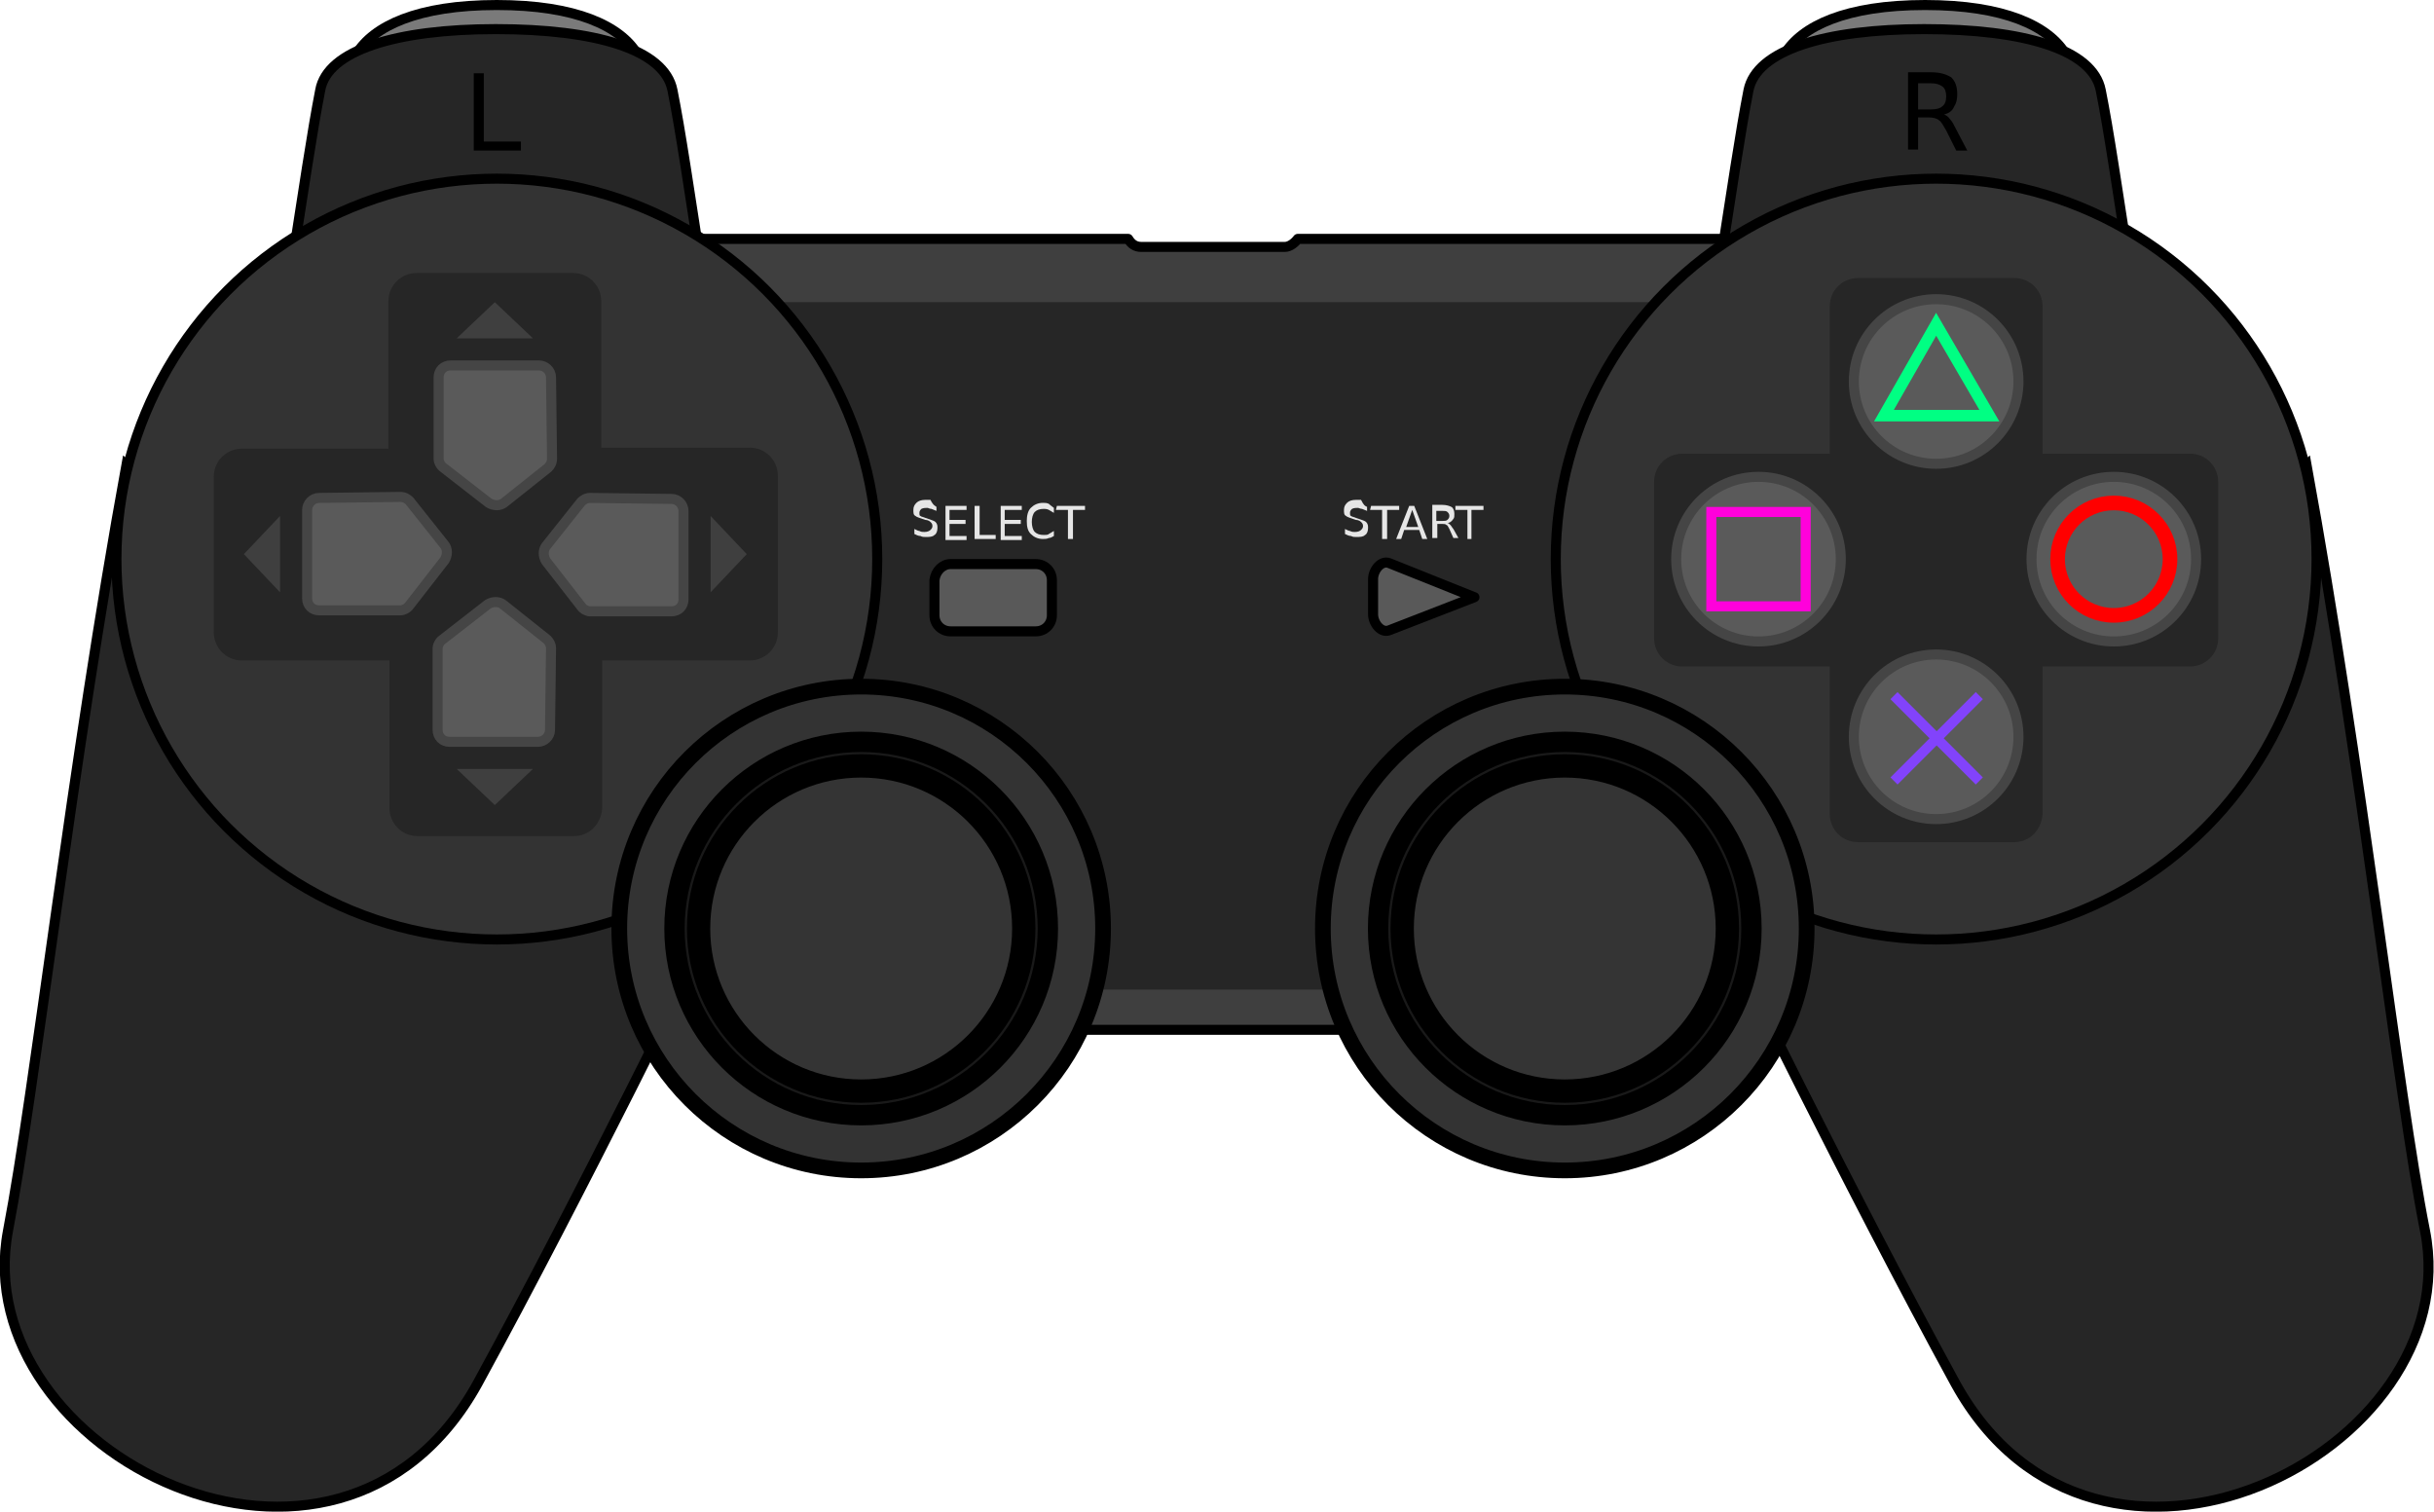 <?xml version="1.0" encoding="iso-8859-1"?>
<svg 
	xmlns:dc="http://purl.org/dc/elements/1.1/" 
	xmlns:rdf="http://www.w3.org/1999/02/22-rdf-syntax-ns#" 
	xmlns:svg="http://www.w3.org/2000/svg" 
	xmlns:cc="http://creativecommons.org/ns#" 
	xmlns="http://www.w3.org/2000/svg" 
	xmlns:xlink="http://www.w3.org/1999/xlink"
	version="1.1" 
	id="ps2-controller" x="0px" y="0px" width="242.5px" height="150.6px" 
	viewBox="-305.2 396.7 242.5 150.6"
	style="enable-background:new -305.2 396.7 242.5 150.6;" xml:space="preserve">
	<g id="triggers">
		<path id="L2" style="fill:#7A7A7A;stroke:#000000;" d="M-272.3,406.4h33.2l-2.6-4.3c-1.7-2.8-6.1-4.9-14-4.9s-12.3,2.1-14,4.9L-272.3,406.4z"/>
		<path id="R2" style="fill:#7A7A7A;stroke:#000000;" d="M-130,406.4   h33.2l-2.6-4.3c-1.7-2.8-6.1-4.9-14-4.9s-12.3,2.1-14,4.9L-130,406.4z"/>
		<g id="L1">
			<path id="L1-trigger" style="fill:#262626;stroke:#000000;" d="M-234.9,426.2c-1.7-11-2.5-16.5-3.3-20.5c-0.8-4.1-7.7-6.1-17.6-6.1c-9.9,0-16.8,2.1-17.5,6.1c-0.8,4.1-1.6,9.5-3.3,20.5"/>
			<path id="text-L" d="M-258,404h1v6.8h3.7v0.9h-4.7V404"/>
		</g>
		<g id="R1">
			<path id="R1-trigger" style="fill:#262626;stroke:#000000;" d="M-92.6,426.2c-1.7-11-2.5-16.5-3.3-20.5c-0.8-4.1-7.7-6.1-17.6-6.1s-16.7,2.1-17.5,6.1c-0.8,4.1-1.6,9.5-3.3,20.5"/>
			<path id="text-R" d="M-111.5,408.1c0.2,0.1,0.4,0.2,0.6,0.5c0.2,0.2,0.4,0.6,0.6,1l1.1,2.1h-1.1    l-1-2c-0.3-0.5-0.5-0.9-0.7-1c-0.2-0.2-0.6-0.3-1-0.3h-1.1v3.2h-1v-7.7h2.3c0.9,0,1.5,0.2,2,0.5c0.4,0.4,0.6,0.9,0.6,1.7    c0,0.5-0.1,0.9-0.3,1.2C-110.7,407.8-111.1,408-111.5,408.1 M-114.1,404.9v2.7h1.3c0.5,0,0.9-0.1,1.1-0.3c0.3-0.2,0.4-0.6,0.4-1    s-0.1-0.8-0.4-1c-0.3-0.2-0.6-0.3-1.1-0.3h-1.3"/>
		</g>
	</g>

	<g id="background">
		<path id="back-base" style="fill:#3F3F3F;stroke:#000000;stroke-linecap:round;stroke-linejoin:round;" d="M-244.9,420.5c-1.5,0-2.8,1.2-2.8,2.8v73.2c0,1.5,1.2,2.8,2.8,2.8h121.8c1.5,0,2.8-1.2,2.8-2.8v-73.2c0-1.5-1.2-2.8-2.8-2.8h-52.8   c-0.3,0.4-0.8,0.8-1.3,0.8h-14.3c-0.6,0-1-0.3-1.3-0.8H-244.9z"/>
		<path id="front-base" style="fill:#262626;" d="M-238.6,426.8h109.1c1.5,0,2.8,1.2,2.8,2.7v63.1c0,1.5-1.2,2.7-2.8,2.7h-109.1   c-1.5,0-2.8-1.2-2.8-2.7v-63.1C-241.3,428-240.1,426.8-238.6,426.8z"/>
		<path id="leg-left" style="fill:#262626;stroke:#000000;" d="M-292.6,443c-5.5,30.1-9.1,62.2-11.8,76.3c-4.2,22.1,32.8,40.7,46.8,15.2c10.6-19.4,22.7-44.2,22.7-44.2L-292.6,443z"/>
		<circle id="dpad-base" style="fill:#333333;stroke:#000000;stroke-linecap:round;stroke-linejoin:round;" cx="-255.7" cy="452.4" r="37.9"/>
		<path id="leg-right" style="fill:#262626;stroke:#000000;" d="M-75.4,443c5.5,30.1,9.1,62.7,11.8,76.3c4.4,22.1-32.8,40.7-46.8,15.2c-10.6-19.4-22.7-44.2-22.7-44.2L-75.4,443z"/>
		<circle id="face-base-circle" style="fill:#333333;stroke:#000000;stroke-linecap:round;stroke-linejoin:round;" cx="-112.3" cy="452.4" r="37.9"/>
		<path id="face-buttons-base" style="fill:#262626;" d="M-120.1,424.4c-1.5,0-2.8,1.2-2.8,2.8   v14.7h-14.7c-1.5,0-2.8,1.2-2.8,2.8v15.6c0,1.5,1.2,2.8,2.8,2.8h14.7v14.7c0,1.5,1.2,2.8,2.8,2.8h15.6c1.5,0,2.7-1.2,2.8-2.8v-14.7   H-87c1.5,0,2.8-1.2,2.8-2.8v-15.6c0-1.5-1.2-2.8-2.8-2.8h-14.7v-14.7c0-1.5-1.2-2.8-2.8-2.8H-120.1z"/>
		<path id="dpad-base_1_" style="fill:#262626;" d="M-263.7,423.9c-1.5,0-2.8,1.2-2.8,2.8v14.7   h-14.6c-1.5,0-2.8,1.2-2.8,2.8v15.5c0,1.5,1.2,2.8,2.8,2.8h14.7v14.7c0,1.5,1.2,2.8,2.8,2.8h15.6c1.5,0,2.7-1.2,2.8-2.8v-14.7h14.7   c1.5,0,2.8-1.2,2.8-2.8v-15.6c0-1.5-1.2-2.8-2.8-2.8h-14.8v-14.6c0-1.5-1.2-2.8-2.8-2.8H-263.7z"/>
		<g id="dpad-outer" transform="translate(-259.501,-472.992)">
			<path id="dpad-outer-up" style="fill:#3F3F3F;" d="M3.6,899.8l-3.8,3.6h7.6L3.6,899.8z"/>
			<path id="dpad-outer-down" style="fill:#3F3F3F;" d="M3.6,949.9l-3.8-3.6h7.6L3.6,949.9z"/>
			<path id="dpad-outer-right" style="fill:#3F3F3F;" d="M28.7,924.9l-3.6-3.8v7.6L28.7,924.9z"/>
			<path id="dpad-outer-left" style="fill:#3F3F3F;" d="M-21.4,924.9l3.6-3.8v7.6L-21.4,924.9z"/>
		</g>
		<path id="text-select" style="fill:#E6E6E6;" d="M-211.9,447.2v0.4c-0.2-0.1-0.3-0.1-0.5-0.2   c-0.2,0-0.3-0.1-0.4-0.1c-0.2,0-0.4,0-0.6,0.1c-0.1,0.1-0.2,0.2-0.2,0.4c0,0.1,0,0.3,0.1,0.3c0.1,0.1,0.3,0.1,0.5,0.2l0.3,0.1   c0.3,0.1,0.6,0.2,0.7,0.3c0.2,0.2,0.2,0.4,0.2,0.6c0,0.3-0.1,0.6-0.3,0.7c-0.2,0.2-0.5,0.2-0.9,0.2c-0.2,0-0.3,0-0.5-0.1   c-0.2,0-0.4-0.1-0.6-0.2v-0.5c0.2,0.1,0.4,0.2,0.5,0.2c0.2,0.1,0.3,0.1,0.5,0.1c0.3,0,0.5-0.1,0.6-0.2c0.1-0.1,0.2-0.2,0.2-0.4   c0-0.2-0.1-0.3-0.2-0.4c-0.1-0.1-0.3-0.2-0.5-0.2l-0.3-0.1c-0.3-0.1-0.6-0.2-0.7-0.3c-0.2-0.1-0.2-0.3-0.2-0.6   c0-0.3,0.1-0.5,0.3-0.7c0.2-0.2,0.5-0.3,0.9-0.3c0.2,0,0.3,0,0.5,0C-212.2,447.1-212,447.1-211.9,447.2 M-211,447.1h2.1v0.4h-1.7v1   h1.6v0.4h-1.6v1.2h1.7v0.4h-2.1V447.1 M-208.1,447.1h0.5v2.9h1.6v0.4h-2.1V447.1 M-205.5,447.1h2.1v0.4h-1.7v1h1.6v0.4h-1.6v1.2   h1.7v0.4h-2.1V447.1 M-200.2,447.3v0.5c-0.2-0.1-0.3-0.2-0.5-0.3c-0.2-0.1-0.4-0.1-0.5-0.1c-0.4,0-0.7,0.1-0.9,0.3   c-0.2,0.2-0.3,0.6-0.3,1s0.1,0.8,0.3,1c0.2,0.2,0.5,0.3,0.9,0.3c0.2,0,0.4,0,0.5-0.1c0.2-0.1,0.3-0.2,0.5-0.3v0.5   c-0.2,0.1-0.3,0.2-0.5,0.2c-0.2,0.1-0.4,0.1-0.6,0.1c-0.5,0-0.9-0.2-1.2-0.5c-0.3-0.3-0.4-0.7-0.4-1.3c0-0.5,0.1-1,0.4-1.3   s0.7-0.5,1.2-0.5c0.2,0,0.4,0,0.6,0.1C-200.5,447.1-200.3,447.2-200.2,447.3 M-199.9,447.1h2.8v0.4h-1.2v2.9h-0.5v-2.9h-1.2   L-199.9,447.1"/>
		<path id="text-start" style="fill:#E6E6E6;" d="M-169,447.2v0.4c-0.2-0.1-0.3-0.1-0.5-0.2   c-0.2,0-0.3-0.1-0.4-0.1c-0.2,0-0.4,0-0.6,0.1c-0.1,0.1-0.2,0.2-0.2,0.4c0,0.1,0,0.3,0.1,0.3c0.1,0.1,0.3,0.1,0.5,0.2l0.3,0.1   c0.3,0.1,0.6,0.2,0.7,0.3c0.2,0.2,0.2,0.4,0.2,0.6c0,0.3-0.1,0.6-0.3,0.7c-0.2,0.2-0.5,0.2-0.9,0.2c-0.2,0-0.3,0-0.5-0.1   c-0.2,0-0.4-0.1-0.6-0.2v-0.5c0.2,0.1,0.4,0.2,0.5,0.2c0.2,0.1,0.3,0.1,0.5,0.1c0.3,0,0.5-0.1,0.6-0.2s0.2-0.2,0.2-0.4   c0-0.2-0.1-0.3-0.2-0.4c-0.1-0.1-0.3-0.2-0.5-0.2l-0.3-0.1c-0.3-0.1-0.6-0.2-0.7-0.3c-0.2-0.1-0.2-0.3-0.2-0.6   c0-0.3,0.1-0.5,0.3-0.7s0.5-0.3,0.9-0.3c0.2,0,0.3,0,0.5,0C-169.3,447.1-169.2,447.1-169,447.2 M-168.6,447.1h2.8v0.4h-1.2v2.9   h-0.5v-2.9h-1.2L-168.6,447.1 M-164.5,447.5l-0.6,1.7h1.2L-164.5,447.5 M-164.8,447.1h0.5l1.3,3.3h-0.5l-0.3-0.9h-1.5l-0.3,0.9   h-0.5L-164.8,447.1 M-161,448.8c0.1,0,0.2,0.1,0.3,0.2s0.2,0.3,0.3,0.4l0.5,0.9h-0.5l-0.4-0.9c-0.1-0.2-0.2-0.4-0.3-0.4   c-0.1-0.1-0.2-0.1-0.4-0.1h-0.5v1.4h-0.5V447h1c0.4,0,0.7,0.1,0.9,0.2s0.3,0.4,0.3,0.7c0,0.2,0,0.4-0.1,0.5   C-160.6,448.7-160.8,448.8-161,448.8 M-162.1,447.4v1.2h0.6c0.2,0,0.4,0,0.5-0.1s0.2-0.2,0.2-0.4s-0.1-0.3-0.2-0.4   c-0.1-0.1-0.3-0.1-0.5-0.1h-0.6 M-160.2,447.1h2.8v0.4h-1.2v2.9h-0.4v-2.9h-1.2V447.1"/>
	</g>

	<g id="buttons">
		<path id="btn-select" style="fill:#595959;stroke:#000000;stroke-linecap:round;stroke-linejoin:round;" d="M-210.5,452.9h8.5   c0.9,0,1.6,0.7,1.6,1.6v3.5c0,0.9-0.7,1.6-1.6,1.6h-8.5c-0.9,0-1.6-0.7-1.6-1.6v-3.5C-212,453.6-211.3,452.9-210.5,452.9z"/>
		<path id="btn-start" style="fill:#595959;stroke:#000000;stroke-linecap:round;stroke-linejoin:round;" d="M-158.3,456.2l-8.5,3.3c-0.8,0.3-1.6-0.7-1.6-1.6v-3.5c0-0.9,0.8-1.9,1.6-1.6L-158.3,456.2z"/>
		<g id="dpad" transform="translate(-259.501,-472.992)">		
			<path id="dpad-right" style="fill:#5A5A5A;stroke:#454545;stroke-linecap:round;stroke-linejoin:round;" d="M13.1,919.3c-0.4,0-0.7,0.2-0.9,0.4l-3.5,4.4c-0.3,0.4-0.3,1,0,1.5l3.5,4.5c0.2,0.3,0.6,0.5,0.9,0.5h8.1c0.7,0,1.2-0.5,1.2-1.2    l0,0v-8.8c0-0.6-0.5-1.2-1.2-1.2L13.1,919.3z"/>
			<path id="dpad-left" style="fill:#5A5A5A;stroke:#454545;stroke-linecap:round;stroke-linejoin:round;" d="M-5.8,919.2c0.4,0,0.7,0.2,0.9,0.4l3.5,4.4c0.3,0.4,0.3,1,0,1.5l-3.5,4.5c-0.2,0.3-0.6,0.5-0.9,0.5h-8.1c-0.7,0-1.2-0.5-1.2-1.2    l0,0v-8.8c0-0.6,0.5-1.2,1.2-1.2L-5.8,919.2z"/>
			<path id="dpad_down" style="fill:#5A5A5A;stroke:#454545;stroke-linecap:round;stroke-linejoin:round;" d="M9.2,934.3c0-0.4-0.2-0.7-0.4-0.9l-4.4-3.5c-0.4-0.3-1-0.3-1.5,0l-4.5,3.5c-0.3,0.2-0.5,0.6-0.5,0.9v8.1c0,0.7,0.5,1.2,1.2,1.2    l0,0h8.8c0.6,0,1.2-0.5,1.2-1.2L9.2,934.3z"/>
			<path id="dpad-up" style="fill:#5A5A5A;stroke:#454545;stroke-linecap:round;stroke-linejoin:round;" d="M9.3,915.4c0,0.4-0.2,0.7-0.4,0.9l-4.4,3.5c-0.4,0.3-1,0.3-1.5,0l-4.5-3.5c-0.3-0.2-0.5-0.6-0.5-0.9v-8.1c0-0.7,0.5-1.2,1.2-1.2    l0,0H8c0.6,0,1.2,0.5,1.2,1.2L9.3,915.4z"/>
		</g>
		<g id="face-buttons">
			<g id="facebtn-square" transform="translate(-259.501,-472.992)">			
				<circle id="path3250" style="fill:#5A5A5A;stroke:#454545;stroke-linecap:round;stroke-linejoin:round;" cx="129.5" cy="925.4" r="8.2"/>
				<rect id="rect3307" x="124.8" y="920.7" style="fill:none;stroke:#FF01DB;" width="9.4" height="9.4"/>
			</g>
			<g id="facebtn-triangle" transform="translate(-259.501,-472.992)">
				<circle id="path3244" style="fill:#5A5A5A;stroke:#454545;stroke-linecap:round;stroke-linejoin:round;" cx="147.2" cy="907.7" r="8.2"/>
				<path id="path3309" style="fill:none;stroke:#00FF83;stroke-width:1.142;" d="M152.5,911.1H142l5.2-9.1L152.5,911.1z"/>
			</g>
			<g id="facebtn-circle" transform="translate(-259.501,-472.992)">
				<circle id="path3248" style="fill:#5A5A5A;stroke:#454545;stroke-linecap:round;stroke-linejoin:round;" cx="164.9" cy="925.4" r="8.2"/>
				<circle id="path3311" style="fill:none;stroke:#FF0000;stroke-width:1.458;stroke-linecap:round;stroke-linejoin:round;" cx="164.9" cy="925.4" r="5.6"/>
			</g>
			<g id="facebtn-cross" transform="translate(-259.501,-472.992)">
				<circle id="path3246" style="fill:#5A5A5A;stroke:#454545;stroke-linecap:round;stroke-linejoin:round;" cx="147.2" cy="943.1" r="8.2"/>
				<path id="path3313" style="fill:none;stroke:#8243FB;" d="M143,939l8.5,8.5 M151.5,939     l-8.5,8.5"/>
			</g>
		</g>
	</g>
	<g id="sticks">
		<g id="stick-right" transform="translate(-259.501,-472.992)">
			<circle id="stick-right-base" style="fill:#333333;stroke:#000000;stroke-width:1.565;stroke-linecap:round;stroke-linejoin:round;" cx="110.2" cy="962.2" r="24.1"/>
			<circle id="stick-right-outer" style="fill-opacity:0.518;stroke:#000000;stroke-width:2.028;stroke-linecap:round;stroke-linejoin:round;" cx="110.2" cy="962.2" r="18.6"/>
			<circle id="stick-right-inner" style="fill:#4D4D4D;fill-opacity:0.518;stroke:#000000;stroke-width:2.323;stroke-linecap:round;stroke-linejoin:round;" cx="110.2" cy="962.2" r="16.2"/>
		</g>
		<g id="stick-left" transform="translate(-259.501,-472.992)">
			<circle id="stick-left-base" style="fill:#333333;stroke:#000000;stroke-width:1.565;stroke-linecap:round;stroke-linejoin:round;" cx="40.1" cy="962.2" r="24.1"/>
			<circle id="stick-left-outer" style="fill-opacity:0.518;stroke:#000000;stroke-width:2.028;stroke-linecap:round;stroke-linejoin:round;" cx="40.1" cy="962.2" r="18.6"/>
			<circle id="stick-left-inner" style="fill:#4D4D4D;fill-opacity:0.518;stroke:#000000;stroke-width:2.323;stroke-linecap:round;stroke-linejoin:round;" cx="40.1" cy="962.2" r="16.2"/>
		</g>
	</g>
</svg>

